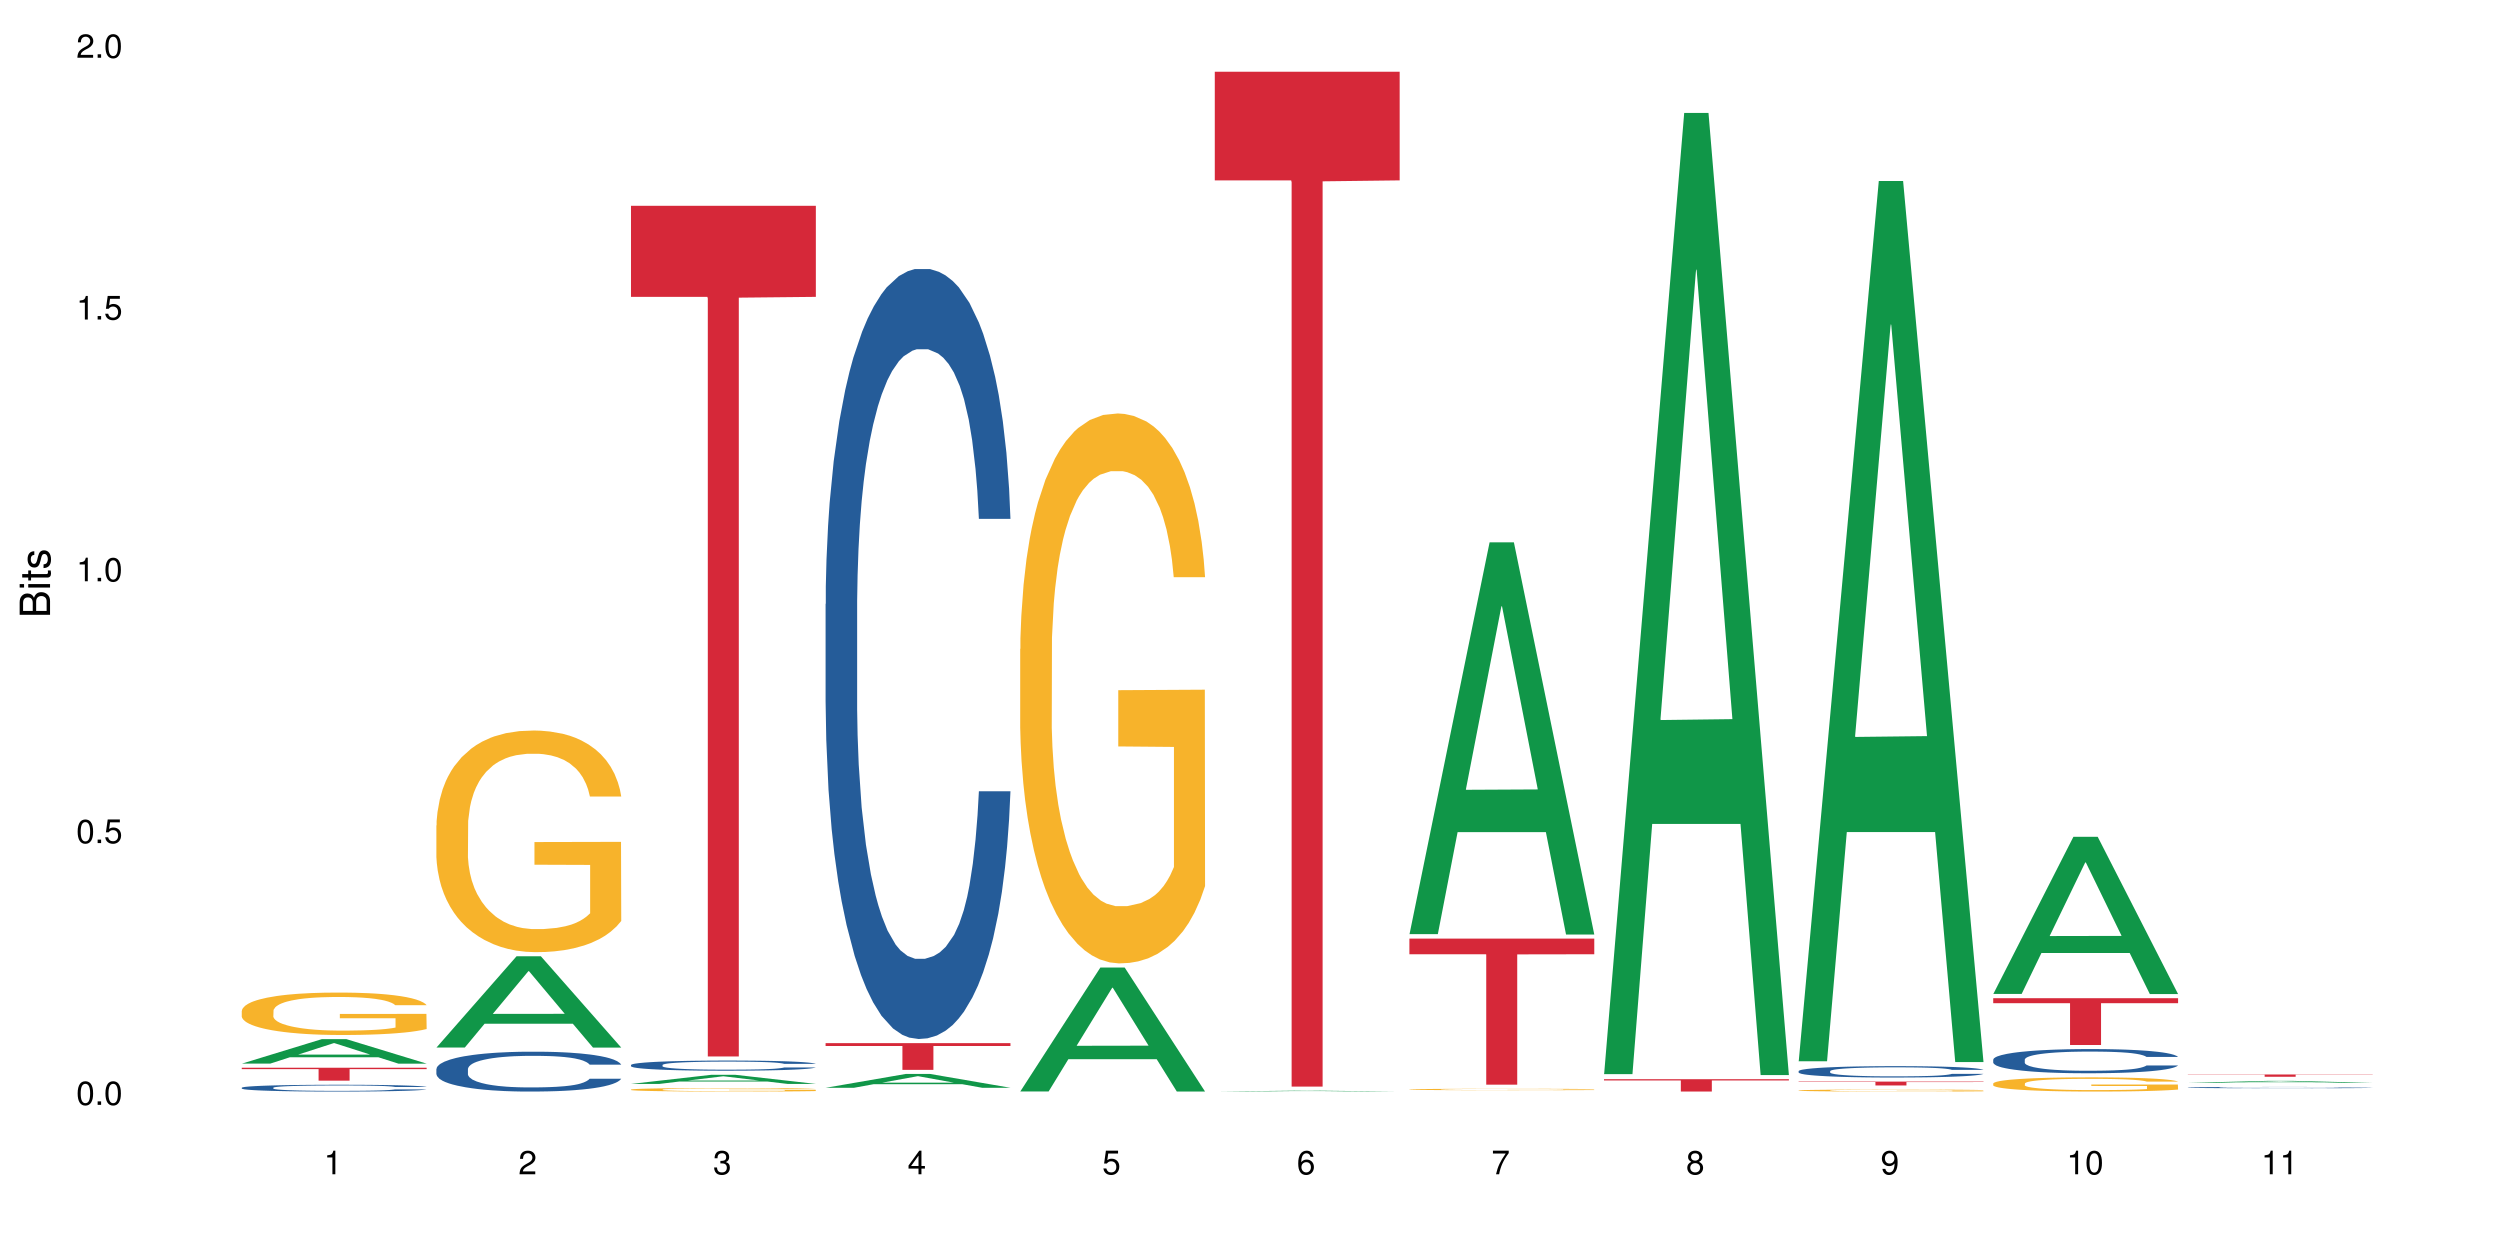 <?xml version="1.0" encoding="UTF-8"?>
<svg xmlns="http://www.w3.org/2000/svg" xmlns:xlink="http://www.w3.org/1999/xlink" width="720pt" height="360pt" viewBox="0 0 720 360" version="1.1">
<defs>
<g>
<symbol overflow="visible" id="glyph0-0">
<path style="stroke:none;" d=""/>
</symbol>
<symbol overflow="visible" id="glyph0-1">
<path style="stroke:none;" d="M 2.641 -6.797 C 2 -6.797 1.422 -6.531 1.078 -6.047 C 0.641 -5.453 0.406 -4.547 0.406 -3.297 C 0.406 -1 1.188 0.219 2.641 0.219 C 4.078 0.219 4.859 -1 4.859 -3.234 C 4.859 -4.562 4.656 -5.438 4.203 -6.047 C 3.844 -6.531 3.281 -6.797 2.641 -6.797 Z M 2.641 -6.047 C 3.547 -6.047 4 -5.125 4 -3.312 C 4 -1.375 3.562 -0.484 2.625 -0.484 C 1.734 -0.484 1.281 -1.422 1.281 -3.281 C 1.281 -5.141 1.734 -6.047 2.641 -6.047 Z M 2.641 -6.047 "/>
</symbol>
<symbol overflow="visible" id="glyph0-2">
<path style="stroke:none;" d="M 1.828 -1 L 0.828 -1 L 0.828 0 L 1.828 0 Z M 1.828 -1 "/>
</symbol>
<symbol overflow="visible" id="glyph0-3">
<path style="stroke:none;" d="M 4.562 -6.797 L 1.062 -6.797 L 0.547 -3.094 L 1.328 -3.094 C 1.719 -3.562 2.047 -3.734 2.578 -3.734 C 3.484 -3.734 4.062 -3.109 4.062 -2.094 C 4.062 -1.125 3.484 -0.531 2.578 -0.531 C 1.828 -0.531 1.375 -0.906 1.188 -1.672 L 0.328 -1.672 C 0.453 -1.109 0.547 -0.844 0.75 -0.594 C 1.125 -0.078 1.828 0.219 2.594 0.219 C 3.969 0.219 4.922 -0.781 4.922 -2.219 C 4.922 -3.562 4.031 -4.484 2.719 -4.484 C 2.25 -4.484 1.859 -4.359 1.469 -4.062 L 1.734 -5.969 L 4.562 -5.969 Z M 4.562 -6.797 "/>
</symbol>
<symbol overflow="visible" id="glyph0-4">
<path style="stroke:none;" d="M 2.484 -4.844 L 2.484 0 L 3.328 0 L 3.328 -6.797 L 2.766 -6.797 C 2.469 -5.75 2.281 -5.609 0.984 -5.453 L 0.984 -4.844 Z M 2.484 -4.844 "/>
</symbol>
<symbol overflow="visible" id="glyph0-5">
<path style="stroke:none;" d="M 4.859 -0.828 L 1.281 -0.828 C 1.359 -1.391 1.672 -1.75 2.5 -2.234 L 3.469 -2.75 C 4.406 -3.266 4.906 -3.969 4.906 -4.812 C 4.906 -5.375 4.672 -5.906 4.266 -6.266 C 3.859 -6.625 3.375 -6.797 2.719 -6.797 C 1.859 -6.797 1.219 -6.5 0.844 -5.922 C 0.609 -5.562 0.5 -5.125 0.484 -4.438 L 1.328 -4.438 C 1.359 -4.906 1.406 -5.188 1.531 -5.406 C 1.75 -5.812 2.188 -6.062 2.703 -6.062 C 3.469 -6.062 4.031 -5.516 4.031 -4.781 C 4.031 -4.25 3.719 -3.797 3.125 -3.438 L 2.234 -2.938 C 0.812 -2.141 0.406 -1.5 0.328 0 L 4.859 0 Z M 4.859 -0.828 "/>
</symbol>
<symbol overflow="visible" id="glyph0-6">
<path style="stroke:none;" d="M 2.125 -3.125 L 2.578 -3.125 C 3.516 -3.125 3.984 -2.703 3.984 -1.891 C 3.984 -1.031 3.469 -0.531 2.578 -0.531 C 1.656 -0.531 1.203 -0.984 1.156 -1.969 L 0.312 -1.969 C 0.344 -1.422 0.438 -1.078 0.609 -0.766 C 0.953 -0.109 1.625 0.219 2.547 0.219 C 3.953 0.219 4.859 -0.609 4.859 -1.906 C 4.859 -2.766 4.516 -3.25 3.703 -3.516 C 4.344 -3.766 4.656 -4.25 4.656 -4.938 C 4.656 -6.109 3.875 -6.797 2.578 -6.797 C 1.203 -6.797 0.484 -6.047 0.453 -4.609 L 1.297 -4.609 C 1.312 -5.016 1.344 -5.25 1.453 -5.453 C 1.641 -5.828 2.062 -6.062 2.594 -6.062 C 3.344 -6.062 3.797 -5.625 3.797 -4.906 C 3.797 -4.422 3.609 -4.141 3.25 -3.984 C 3.016 -3.891 2.719 -3.844 2.125 -3.844 Z M 2.125 -3.125 "/>
</symbol>
<symbol overflow="visible" id="glyph0-7">
<path style="stroke:none;" d="M 3.141 -1.625 L 3.141 0 L 3.984 0 L 3.984 -1.625 L 4.984 -1.625 L 4.984 -2.391 L 3.984 -2.391 L 3.984 -6.797 L 3.359 -6.797 L 0.266 -2.516 L 0.266 -1.625 Z M 3.141 -2.391 L 1 -2.391 L 3.141 -5.359 Z M 3.141 -2.391 "/>
</symbol>
<symbol overflow="visible" id="glyph0-8">
<path style="stroke:none;" d="M 4.781 -5.031 C 4.609 -6.141 3.891 -6.797 2.844 -6.797 C 2.094 -6.797 1.422 -6.438 1.031 -5.828 C 0.609 -5.172 0.406 -4.344 0.406 -3.094 C 0.406 -1.953 0.578 -1.234 0.984 -0.625 C 1.359 -0.078 1.953 0.219 2.703 0.219 C 3.984 0.219 4.922 -0.734 4.922 -2.078 C 4.922 -3.344 4.062 -4.234 2.844 -4.234 C 2.172 -4.234 1.641 -3.969 1.281 -3.469 C 1.281 -5.125 1.828 -6.047 2.797 -6.047 C 3.391 -6.047 3.797 -5.672 3.938 -5.031 Z M 2.734 -3.484 C 3.547 -3.484 4.062 -2.922 4.062 -2 C 4.062 -1.156 3.484 -0.531 2.703 -0.531 C 1.922 -0.531 1.328 -1.188 1.328 -2.047 C 1.328 -2.891 1.906 -3.484 2.734 -3.484 Z M 2.734 -3.484 "/>
</symbol>
<symbol overflow="visible" id="glyph0-9">
<path style="stroke:none;" d="M 4.984 -6.797 L 0.438 -6.797 L 0.438 -5.969 L 4.109 -5.969 C 2.5 -3.656 1.828 -2.234 1.328 0 L 2.219 0 C 2.594 -2.172 3.453 -4.047 4.984 -6.094 Z M 4.984 -6.797 "/>
</symbol>
<symbol overflow="visible" id="glyph0-10">
<path style="stroke:none;" d="M 3.75 -3.578 C 4.453 -4 4.688 -4.344 4.688 -4.984 C 4.688 -6.047 3.844 -6.797 2.641 -6.797 C 1.438 -6.797 0.594 -6.047 0.594 -4.984 C 0.594 -4.359 0.828 -4.016 1.516 -3.578 C 0.734 -3.203 0.359 -2.641 0.359 -1.891 C 0.359 -0.641 1.297 0.219 2.641 0.219 C 3.984 0.219 4.922 -0.641 4.922 -1.875 C 4.922 -2.641 4.531 -3.203 3.75 -3.578 Z M 2.641 -6.047 C 3.359 -6.047 3.812 -5.625 3.812 -4.969 C 3.812 -4.344 3.344 -3.922 2.641 -3.922 C 1.922 -3.922 1.453 -4.344 1.453 -4.984 C 1.453 -5.625 1.922 -6.047 2.641 -6.047 Z M 2.641 -3.203 C 3.484 -3.203 4.062 -2.672 4.062 -1.875 C 4.062 -1.062 3.484 -0.531 2.625 -0.531 C 1.797 -0.531 1.219 -1.078 1.219 -1.875 C 1.219 -2.672 1.797 -3.203 2.641 -3.203 Z M 2.641 -3.203 "/>
</symbol>
<symbol overflow="visible" id="glyph0-11">
<path style="stroke:none;" d="M 0.516 -1.547 C 0.672 -0.438 1.406 0.219 2.438 0.219 C 3.188 0.219 3.859 -0.141 4.266 -0.75 C 4.688 -1.406 4.891 -2.25 4.891 -3.484 C 4.891 -4.625 4.703 -5.359 4.312 -5.953 C 3.938 -6.5 3.344 -6.797 2.594 -6.797 C 1.297 -6.797 0.359 -5.844 0.359 -4.516 C 0.359 -3.25 1.234 -2.344 2.453 -2.344 C 3.094 -2.344 3.562 -2.578 4.016 -3.109 C 4 -1.453 3.469 -0.531 2.5 -0.531 C 1.906 -0.531 1.484 -0.906 1.359 -1.547 Z M 2.578 -6.062 C 3.375 -6.062 3.969 -5.406 3.969 -4.531 C 3.969 -3.688 3.375 -3.094 2.547 -3.094 C 1.734 -3.094 1.234 -3.672 1.234 -4.578 C 1.234 -5.438 1.797 -6.062 2.578 -6.062 Z M 2.578 -6.062 "/>
</symbol>
<symbol overflow="visible" id="glyph1-0">
<path style="stroke:none;" d=""/>
</symbol>
<symbol overflow="visible" id="glyph1-1">
<path style="stroke:none;" d="M 0 -0.953 L 0 -4.891 C 0 -5.719 -0.234 -6.344 -0.734 -6.797 C -1.188 -7.234 -1.812 -7.469 -2.5 -7.469 C -3.547 -7.469 -4.188 -7 -4.625 -5.875 C -4.984 -6.672 -5.641 -7.094 -6.531 -7.094 C -7.156 -7.094 -7.734 -6.859 -8.141 -6.391 C -8.562 -5.938 -8.75 -5.344 -8.75 -4.5 L -8.75 -0.953 Z M -4.984 -2.062 L -7.766 -2.062 L -7.766 -4.219 C -7.766 -4.844 -7.688 -5.203 -7.453 -5.5 C -7.219 -5.812 -6.859 -5.969 -6.375 -5.969 C -5.906 -5.969 -5.531 -5.812 -5.297 -5.5 C -5.062 -5.203 -4.984 -4.844 -4.984 -4.219 Z M -0.984 -2.062 L -4 -2.062 L -4 -4.781 C -4 -5.328 -3.859 -5.688 -3.578 -5.953 C -3.297 -6.219 -2.922 -6.359 -2.484 -6.359 C -2.062 -6.359 -1.688 -6.219 -1.406 -5.953 C -1.109 -5.688 -0.984 -5.328 -0.984 -4.781 Z M -0.984 -2.062 "/>
</symbol>
<symbol overflow="visible" id="glyph1-2">
<path style="stroke:none;" d="M -6.281 -1.797 L -6.281 -0.797 L 0 -0.797 L 0 -1.797 Z M -8.75 -1.797 L -8.75 -0.797 L -7.484 -0.797 L -7.484 -1.797 Z M -8.75 -1.797 "/>
</symbol>
<symbol overflow="visible" id="glyph1-3">
<path style="stroke:none;" d="M -6.281 -3.047 L -6.281 -2.016 L -8.016 -2.016 L -8.016 -1.016 L -6.281 -1.016 L -6.281 -0.172 L -5.469 -0.172 L -5.469 -1.016 L -0.719 -1.016 C -0.078 -1.016 0.281 -1.453 0.281 -2.234 C 0.281 -2.469 0.25 -2.719 0.188 -3.047 L -0.641 -3.047 C -0.609 -2.922 -0.594 -2.766 -0.594 -2.562 C -0.594 -2.141 -0.719 -2.016 -1.156 -2.016 L -5.469 -2.016 L -5.469 -3.047 Z M -6.281 -3.047 "/>
</symbol>
<symbol overflow="visible" id="glyph1-4">
<path style="stroke:none;" d="M -4.531 -5.25 C -5.766 -5.25 -6.469 -4.422 -6.469 -2.969 C -6.469 -1.516 -5.719 -0.562 -4.547 -0.562 C -3.562 -0.562 -3.094 -1.062 -2.734 -2.562 L -2.516 -3.484 C -2.344 -4.188 -2.094 -4.469 -1.625 -4.469 C -1.047 -4.469 -0.641 -3.875 -0.641 -3 C -0.641 -2.453 -0.797 -2 -1.062 -1.75 C -1.25 -1.594 -1.422 -1.531 -1.875 -1.469 L -1.875 -0.406 C -0.422 -0.453 0.281 -1.266 0.281 -2.922 C 0.281 -4.5 -0.5 -5.516 -1.719 -5.516 C -2.656 -5.516 -3.172 -4.984 -3.469 -3.734 L -3.703 -2.766 C -3.891 -1.953 -4.156 -1.609 -4.594 -1.609 C -5.172 -1.609 -5.547 -2.125 -5.547 -2.938 C -5.547 -3.75 -5.203 -4.172 -4.531 -4.203 Z M -4.531 -5.25 "/>
</symbol>
</g>
</defs>
<g id="surface85130">
<rect x="0" y="0" width="720" height="360" style="fill:rgb(100%,100%,100%);fill-opacity:1;stroke:none;"/>
<path style=" stroke:none;fill-rule:nonzero;fill:rgb(6.275%,58.824%,28.235%);fill-opacity:1;" d="M 69.629 306.324 L 69.688 306.316 L 92.723 299.262 L 99.723 299.262 L 122.875 306.328 L 114.738 306.328 L 108.938 304.484 L 83.508 304.484 L 77.82 306.324 L 69.629 306.324 L 85.957 303.723 L 106.605 303.715 L 96.309 300.418 L 96.195 300.41 L 96.082 300.43 L 85.898 303.715 L 85.957 303.723 Z M 69.629 306.324 "/>
<path style=" stroke:none;fill-rule:nonzero;fill:rgb(14.51%,36.078%,60%);fill-opacity:1;" d="M 69.629 313.262 L 69.695 313.262 L 69.695 313.219 L 69.891 313.152 L 70.344 313.066 L 70.797 313.004 L 71.969 312.898 L 73.59 312.797 L 75.277 312.719 L 76.512 312.672 L 77.617 312.637 L 80.148 312.57 L 81.773 312.535 L 83.523 312.504 L 85.668 312.477 L 87.227 312.457 L 90.73 312.43 L 93.328 312.418 L 95.344 312.41 L 99.691 312.41 L 102.289 312.418 L 104.172 312.426 L 106.25 312.441 L 108.004 312.457 L 111.055 312.496 L 113.781 312.547 L 115.016 312.574 L 116.965 312.633 L 118.457 312.684 L 119.496 312.73 L 120.664 312.797 L 121.703 312.879 L 122.484 312.969 L 122.875 313.047 L 113.781 313.047 L 113.328 312.977 L 112.809 312.918 L 111.836 312.848 L 110.859 312.793 L 109.496 312.742 L 108.266 312.707 L 106.574 312.676 L 105.082 312.652 L 103.523 312.637 L 102.031 312.625 L 99.172 312.613 L 95.863 312.613 L 94.629 312.617 L 92.098 312.633 L 90.73 312.645 L 88.785 312.672 L 87.422 312.695 L 85.797 312.73 L 84.695 312.762 L 83.328 312.809 L 82.355 312.848 L 81.254 312.906 L 80.602 312.953 L 80.02 313.004 L 79.5 313.062 L 79.109 313.125 L 78.852 313.191 L 78.719 313.254 L 78.719 313.531 L 78.852 313.598 L 79.176 313.672 L 80.02 313.781 L 81.254 313.875 L 82.68 313.953 L 84.043 314.004 L 84.824 314.031 L 85.863 314.059 L 87.484 314.094 L 89.824 314.129 L 91.188 314.145 L 93.266 314.16 L 95.406 314.168 L 98.266 314.168 L 100.797 314.16 L 102.484 314.148 L 104.238 314.137 L 106.641 314.105 L 108.133 314.078 L 109.434 314.043 L 110.406 314.008 L 111.055 313.98 L 112.031 313.926 L 112.809 313.863 L 113.395 313.801 L 113.781 313.738 L 122.875 313.738 L 122.484 313.812 L 121.898 313.883 L 121.316 313.934 L 120.406 313.996 L 119.367 314.051 L 117.875 314.113 L 116.641 314.156 L 115.016 314.199 L 113.523 314.234 L 111.898 314.266 L 109.496 314.301 L 107.938 314.32 L 106.25 314.336 L 104.238 314.348 L 101.707 314.363 L 98.977 314.367 L 96.445 314.371 L 93.719 314.367 L 91.707 314.359 L 89.043 314.344 L 85.73 314.312 L 83.328 314.277 L 81.445 314.242 L 79.824 314.207 L 78.004 314.16 L 75.668 314.082 L 74.238 314.02 L 73.266 313.969 L 72.16 313.898 L 71.383 313.836 L 70.473 313.738 L 69.824 313.609 L 69.629 313.512 Z M 69.629 313.262 "/>
<path style=" stroke:none;fill-rule:nonzero;fill:rgb(96.863%,70.196%,16.863%);fill-opacity:1;" d="M 69.629 291.094 L 69.695 291.082 L 69.695 290.859 L 69.953 290.355 L 70.602 289.664 L 71.449 289.098 L 72.355 288.648 L 72.941 288.414 L 73.914 288.082 L 74.758 287.836 L 76.902 287.332 L 79.629 286.863 L 81.121 286.664 L 82.809 286.473 L 85.215 286.262 L 86.316 286.184 L 89.691 286.004 L 93.523 285.891 L 97.746 285.859 L 99.691 285.871 L 102.355 285.914 L 105.992 286.039 L 108.07 286.148 L 109.691 286.262 L 111.379 286.406 L 113.457 286.629 L 115.406 286.898 L 116.965 287.164 L 118.523 287.5 L 119.82 287.855 L 120.926 288.246 L 121.898 288.715 L 122.484 289.105 L 122.875 289.496 L 113.848 289.496 L 113.328 289.105 L 112.742 288.805 L 111.77 288.438 L 110.797 288.168 L 109.82 287.957 L 108.004 287.668 L 106.445 287.488 L 104.496 287.332 L 102.613 287.23 L 100.473 287.164 L 99.172 287.141 L 95.73 287.141 L 92.613 287.219 L 90.797 287.309 L 89.5 287.398 L 87.68 287.566 L 86.578 287.699 L 85.926 287.789 L 83.98 288.137 L 82.68 288.449 L 81.965 288.66 L 81.059 288.996 L 80.406 289.297 L 79.695 289.742 L 79.305 290.078 L 78.785 290.836 L 78.719 292.848 L 78.914 293.27 L 79.305 293.727 L 79.824 294.129 L 80.602 294.555 L 81.383 294.879 L 82.746 295.312 L 83.914 295.605 L 84.824 295.793 L 86.578 296.094 L 87.289 296.195 L 88.98 296.395 L 90.73 296.551 L 92.875 296.688 L 94.5 296.754 L 97.094 296.809 L 100.406 296.809 L 104.305 296.742 L 106.77 296.652 L 108.457 296.562 L 109.562 296.484 L 110.926 296.363 L 111.898 296.25 L 112.809 296.129 L 113.914 295.938 L 113.914 293.27 L 97.875 293.258 L 97.875 292.008 L 122.809 292 L 122.875 296.363 L 121.512 296.664 L 119.82 296.953 L 118.199 297.18 L 116.512 297.367 L 114.109 297.578 L 112.16 297.715 L 109.172 297.871 L 106.445 297.969 L 103.59 298.039 L 101.055 298.07 L 98.07 298.082 L 95.406 298.059 L 92.551 297.992 L 90.277 297.902 L 88.199 297.793 L 86.121 297.648 L 83.523 297.414 L 81.836 297.223 L 80.082 296.988 L 78.332 296.707 L 76.773 296.406 L 75.734 296.172 L 74.695 295.906 L 73.59 295.57 L 72.551 295.191 L 71.773 294.844 L 71.059 294.453 L 70.539 294.086 L 70.02 293.582 L 69.758 293.18 L 69.629 292.836 Z M 69.629 291.094 "/>
<path style=" stroke:none;fill-rule:nonzero;fill:rgb(83.922%,15.686%,22.353%);fill-opacity:1;" d="M 69.629 307.508 L 122.875 307.508 L 122.875 307.906 L 100.684 307.91 L 100.684 311.23 L 91.754 311.23 L 91.754 307.914 L 91.625 307.906 L 69.629 307.906 Z M 69.629 307.508 "/>
<path style=" stroke:none;fill-rule:nonzero;fill:rgb(6.275%,58.824%,28.235%);fill-opacity:1;" d="M 125.676 301.688 L 125.734 301.66 L 148.77 275.402 L 155.77 275.402 L 178.918 301.711 L 170.785 301.711 L 164.984 294.844 L 139.555 294.844 L 133.867 301.688 L 125.676 301.688 L 142 292.004 L 162.652 291.98 L 152.355 279.703 L 152.242 279.676 L 152.129 279.75 L 141.945 291.98 L 142 292.004 Z M 125.676 301.688 "/>
<path style=" stroke:none;fill-rule:nonzero;fill:rgb(14.51%,36.078%,60%);fill-opacity:1;" d="M 125.676 307.887 L 125.742 307.875 L 125.742 307.625 L 125.934 307.223 L 126.391 306.723 L 126.844 306.375 L 128.012 305.754 L 129.637 305.156 L 131.324 304.695 L 132.559 304.422 L 133.664 304.211 L 136.195 303.824 L 137.816 303.625 L 139.57 303.445 L 141.715 303.27 L 143.273 303.164 L 146.777 302.996 L 149.375 302.922 L 151.391 302.891 L 155.738 302.891 L 158.336 302.934 L 160.219 302.984 L 162.297 303.07 L 164.051 303.164 L 167.102 303.395 L 169.828 303.688 L 171.062 303.855 L 173.012 304.18 L 174.504 304.496 L 175.543 304.77 L 176.711 305.156 L 177.75 305.629 L 178.531 306.164 L 178.918 306.617 L 169.828 306.617 L 169.375 306.195 L 168.855 305.871 L 167.883 305.441 L 166.906 305.137 L 165.543 304.832 L 164.309 304.633 L 162.621 304.434 L 161.129 304.309 L 159.57 304.211 L 158.078 304.148 L 155.219 304.086 L 151.906 304.086 L 150.676 304.109 L 148.141 304.191 L 146.777 304.266 L 144.832 304.414 L 143.469 304.547 L 141.844 304.758 L 140.738 304.938 L 139.375 305.211 L 138.402 305.449 L 137.297 305.797 L 136.648 306.059 L 136.066 306.352 L 135.547 306.699 L 135.156 307.066 L 134.895 307.457 L 134.766 307.832 L 134.766 309.461 L 134.895 309.836 L 135.219 310.277 L 136.066 310.918 L 137.297 311.473 L 138.727 311.914 L 140.09 312.23 L 140.871 312.375 L 141.91 312.543 L 143.531 312.754 L 145.871 312.965 L 147.234 313.047 L 149.312 313.133 L 151.453 313.176 L 154.312 313.176 L 156.844 313.133 L 158.531 313.078 L 160.285 312.996 L 162.688 312.816 L 164.18 312.648 L 165.48 312.449 L 166.453 312.25 L 167.102 312.082 L 168.074 311.758 L 168.855 311.402 L 169.441 311.035 L 169.828 310.676 L 178.918 310.676 L 178.531 311.098 L 177.945 311.508 L 177.363 311.809 L 176.453 312.176 L 175.414 312.504 L 173.922 312.871 L 172.688 313.113 L 171.062 313.375 L 169.57 313.574 L 167.945 313.75 L 165.543 313.961 L 163.984 314.066 L 162.297 314.16 L 160.285 314.246 L 157.754 314.316 L 155.023 314.359 L 152.492 314.371 L 149.766 314.352 L 147.754 314.309 L 145.09 314.215 L 141.777 314.023 L 139.375 313.824 L 137.492 313.625 L 135.871 313.414 L 134.051 313.133 L 131.715 312.672 L 130.285 312.312 L 129.312 312.02 L 128.207 311.609 L 127.43 311.242 L 126.52 310.656 L 125.871 309.91 L 125.676 309.332 Z M 125.676 307.887 "/>
<path style=" stroke:none;fill-rule:nonzero;fill:rgb(96.863%,70.196%,16.863%);fill-opacity:1;" d="M 125.676 237.73 L 125.742 237.672 L 125.742 236.504 L 126 233.883 L 126.648 230.27 L 127.492 227.293 L 128.402 224.961 L 128.988 223.738 L 129.961 221.988 L 130.805 220.707 L 132.949 218.082 L 135.676 215.633 L 137.168 214.586 L 138.855 213.594 L 141.258 212.488 L 142.363 212.078 L 145.738 211.145 L 149.57 210.562 L 153.793 210.387 L 155.738 210.445 L 158.402 210.68 L 162.039 211.32 L 164.117 211.902 L 165.738 212.488 L 167.426 213.246 L 169.504 214.41 L 171.453 215.809 L 173.012 217.207 L 174.57 218.957 L 175.867 220.824 L 176.973 222.863 L 177.945 225.312 L 178.531 227.352 L 178.918 229.395 L 169.895 229.395 L 169.375 227.352 L 168.789 225.777 L 167.816 223.855 L 166.844 222.457 L 165.867 221.348 L 164.051 219.832 L 162.492 218.898 L 160.543 218.082 L 158.66 217.559 L 156.52 217.207 L 155.219 217.094 L 151.777 217.094 L 148.66 217.5 L 146.844 217.965 L 145.543 218.434 L 143.727 219.309 L 142.621 220.008 L 141.973 220.473 L 140.027 222.281 L 138.727 223.914 L 138.012 225.02 L 137.105 226.77 L 136.453 228.344 L 135.738 230.676 L 135.352 232.426 L 134.832 236.391 L 134.766 246.883 L 134.961 249.098 L 135.352 251.488 L 135.871 253.586 L 136.648 255.801 L 137.43 257.492 L 138.793 259.766 L 139.961 261.281 L 140.871 262.273 L 142.621 263.848 L 143.336 264.371 L 145.023 265.422 L 146.777 266.238 L 148.922 266.938 L 150.543 267.285 L 153.141 267.578 L 156.453 267.578 L 160.348 267.23 L 162.816 266.762 L 164.504 266.297 L 165.609 265.887 L 166.973 265.246 L 167.945 264.664 L 168.855 264.023 L 169.961 263.031 L 169.961 249.098 L 153.922 249.039 L 153.922 242.512 L 178.855 242.453 L 178.918 265.246 L 177.555 266.82 L 175.867 268.336 L 174.246 269.504 L 172.555 270.492 L 170.152 271.602 L 168.207 272.301 L 165.219 273.117 L 162.492 273.641 L 159.637 273.992 L 157.102 274.168 L 154.117 274.223 L 151.453 274.109 L 148.598 273.758 L 146.324 273.293 L 144.246 272.707 L 142.168 271.949 L 139.57 270.727 L 137.883 269.734 L 136.129 268.512 L 134.375 267.055 L 132.816 265.48 L 131.777 264.254 L 130.742 262.855 L 129.637 261.105 L 128.598 259.125 L 127.82 257.316 L 127.105 255.277 L 126.586 253.355 L 126.066 250.73 L 125.805 248.633 L 125.676 246.824 Z M 125.676 237.73 "/>
<path style=" stroke:none;fill-rule:nonzero;fill:rgb(6.275%,58.824%,28.235%);fill-opacity:1;" d="M 181.723 312.168 L 181.777 312.164 L 204.816 309.547 L 211.812 309.547 L 234.965 312.168 L 226.832 312.168 L 221.031 311.484 L 195.602 311.484 L 189.914 312.168 L 181.723 312.168 L 198.047 311.199 L 218.695 311.199 L 208.402 309.973 L 208.289 309.973 L 208.172 309.98 L 197.992 311.199 L 198.047 311.199 Z M 181.723 312.168 "/>
<path style=" stroke:none;fill-rule:nonzero;fill:rgb(14.51%,36.078%,60%);fill-opacity:1;" d="M 181.723 306.715 L 181.785 306.711 L 181.785 306.648 L 181.98 306.547 L 182.438 306.418 L 182.891 306.332 L 184.059 306.172 L 185.684 306.02 L 187.371 305.902 L 188.605 305.832 L 189.707 305.781 L 192.242 305.68 L 193.863 305.629 L 195.617 305.586 L 197.762 305.539 L 199.32 305.512 L 202.824 305.469 L 205.422 305.449 L 207.434 305.441 L 211.785 305.441 L 214.383 305.453 L 216.266 305.469 L 218.344 305.488 L 220.098 305.512 L 223.148 305.57 L 225.875 305.645 L 227.109 305.688 L 229.059 305.773 L 230.551 305.852 L 231.59 305.922 L 232.758 306.02 L 233.797 306.141 L 234.578 306.277 L 234.965 306.391 L 225.875 306.391 L 225.422 306.285 L 224.902 306.203 L 223.926 306.094 L 222.953 306.016 L 221.59 305.938 L 220.355 305.887 L 218.668 305.836 L 217.176 305.805 L 215.617 305.781 L 214.121 305.766 L 211.266 305.746 L 207.953 305.746 L 206.723 305.754 L 204.188 305.773 L 202.824 305.793 L 200.875 305.832 L 199.512 305.867 L 197.891 305.918 L 196.785 305.965 L 195.422 306.035 L 194.449 306.094 L 193.344 306.184 L 192.695 306.25 L 192.109 306.324 L 191.59 306.414 L 191.203 306.508 L 190.941 306.605 L 190.812 306.703 L 190.812 307.117 L 190.941 307.211 L 191.266 307.324 L 192.109 307.488 L 193.344 307.629 L 194.773 307.742 L 196.137 307.82 L 196.918 307.859 L 197.953 307.902 L 199.578 307.953 L 201.914 308.008 L 203.281 308.031 L 205.355 308.051 L 207.5 308.062 L 210.355 308.062 L 212.891 308.051 L 214.578 308.039 L 216.332 308.016 L 218.734 307.973 L 220.227 307.93 L 221.523 307.879 L 222.5 307.828 L 223.148 307.785 L 224.121 307.699 L 224.902 307.609 L 225.484 307.516 L 225.875 307.426 L 234.965 307.426 L 234.578 307.531 L 233.992 307.637 L 233.406 307.715 L 232.5 307.809 L 231.461 307.891 L 229.965 307.984 L 228.734 308.047 L 227.109 308.113 L 225.617 308.164 L 223.992 308.207 L 221.59 308.262 L 220.031 308.289 L 218.344 308.312 L 216.332 308.336 L 213.797 308.352 L 211.07 308.363 L 208.539 308.367 L 205.812 308.359 L 203.801 308.352 L 201.137 308.328 L 197.824 308.277 L 195.422 308.227 L 193.539 308.176 L 191.918 308.125 L 190.098 308.051 L 187.762 307.934 L 186.332 307.844 L 185.359 307.77 L 184.254 307.664 L 183.477 307.57 L 182.566 307.422 L 181.918 307.23 L 181.723 307.082 Z M 181.723 306.715 "/>
<path style=" stroke:none;fill-rule:nonzero;fill:rgb(96.863%,70.196%,16.863%);fill-opacity:1;" d="M 181.723 313.785 L 181.785 313.785 L 181.785 313.766 L 182.047 313.727 L 182.695 313.668 L 183.539 313.621 L 184.449 313.582 L 185.035 313.562 L 186.008 313.535 L 186.852 313.516 L 188.996 313.473 L 191.723 313.434 L 193.215 313.414 L 194.902 313.398 L 197.305 313.383 L 198.41 313.375 L 201.785 313.359 L 205.617 313.352 L 209.836 313.348 L 211.785 313.348 L 214.449 313.352 L 218.082 313.363 L 220.16 313.371 L 221.785 313.383 L 223.473 313.395 L 225.551 313.414 L 227.5 313.434 L 229.059 313.457 L 230.617 313.484 L 231.914 313.516 L 233.02 313.547 L 233.992 313.586 L 234.578 313.621 L 234.965 313.652 L 225.941 313.652 L 225.422 313.621 L 224.836 313.594 L 223.863 313.562 L 222.891 313.543 L 221.914 313.523 L 220.098 313.5 L 218.539 313.484 L 216.59 313.473 L 214.707 313.465 L 212.566 313.457 L 207.824 313.457 L 204.707 313.461 L 202.891 313.469 L 201.59 313.477 L 199.773 313.492 L 198.668 313.504 L 198.02 313.512 L 196.07 313.539 L 194.773 313.566 L 194.059 313.582 L 193.148 313.609 L 192.5 313.637 L 191.785 313.672 L 191.398 313.703 L 190.879 313.766 L 190.812 313.934 L 191.008 313.969 L 191.398 314.008 L 191.918 314.039 L 192.695 314.074 L 193.477 314.102 L 194.84 314.141 L 196.008 314.164 L 196.918 314.18 L 198.668 314.203 L 199.383 314.215 L 201.07 314.23 L 202.824 314.242 L 204.969 314.254 L 206.59 314.258 L 209.188 314.266 L 212.5 314.266 L 216.395 314.258 L 218.863 314.25 L 220.551 314.242 L 221.656 314.238 L 223.02 314.227 L 223.992 314.219 L 224.902 314.207 L 226.004 314.191 L 226.004 313.969 L 209.969 313.969 L 209.969 313.863 L 234.902 313.863 L 234.965 314.227 L 233.602 314.254 L 231.914 314.277 L 230.293 314.297 L 228.602 314.312 L 226.199 314.328 L 224.254 314.34 L 221.266 314.352 L 218.539 314.359 L 215.68 314.367 L 213.148 314.371 L 210.164 314.371 L 207.5 314.367 L 204.645 314.363 L 202.371 314.355 L 200.293 314.348 L 198.215 314.336 L 195.617 314.316 L 193.93 314.297 L 192.176 314.277 L 190.422 314.254 L 188.863 314.23 L 187.824 314.211 L 186.785 314.188 L 185.684 314.16 L 184.645 314.129 L 183.863 314.102 L 183.152 314.066 L 182.633 314.035 L 182.113 313.996 L 181.852 313.961 L 181.723 313.934 Z M 181.723 313.785 "/>
<path style=" stroke:none;fill-rule:nonzero;fill:rgb(83.922%,15.686%,22.353%);fill-opacity:1;" d="M 181.723 59.27 L 234.965 59.27 L 234.965 85.496 L 212.777 85.727 L 212.777 304.262 L 203.848 304.262 L 203.848 85.957 L 203.719 85.496 L 181.723 85.496 Z M 181.723 59.27 "/>
<path style=" stroke:none;fill-rule:nonzero;fill:rgb(6.275%,58.824%,28.235%);fill-opacity:1;" d="M 237.77 313.281 L 237.824 313.277 L 260.863 309.297 L 267.859 309.297 L 291.012 313.281 L 282.879 313.281 L 277.074 312.242 L 251.648 312.242 L 245.961 313.281 L 237.77 313.281 L 254.094 311.812 L 274.742 311.809 L 264.449 309.949 L 264.332 309.945 L 264.219 309.957 L 254.039 311.809 L 254.094 311.812 Z M 237.77 313.281 "/>
<path style=" stroke:none;fill-rule:nonzero;fill:rgb(14.51%,36.078%,60%);fill-opacity:1;" d="M 237.77 173.969 L 237.832 173.766 L 237.832 168.902 L 238.027 161.199 L 238.484 151.469 L 238.938 144.781 L 240.105 132.82 L 241.73 121.27 L 243.418 112.348 L 244.652 107.078 L 245.754 103.023 L 248.289 95.527 L 249.91 91.676 L 251.664 88.227 L 253.805 84.781 L 255.363 82.754 L 258.871 79.512 L 261.469 78.094 L 263.48 77.484 L 267.832 77.484 L 270.43 78.297 L 272.312 79.309 L 274.391 80.93 L 276.145 82.754 L 279.195 87.215 L 281.922 92.891 L 283.156 96.133 L 285.105 102.418 L 286.598 108.5 L 287.637 113.77 L 288.805 121.27 L 289.844 130.391 L 290.621 140.727 L 291.012 149.441 L 281.922 149.441 L 281.469 141.336 L 280.949 135.051 L 279.973 126.742 L 279 120.863 L 277.637 114.984 L 276.402 111.133 L 274.715 107.281 L 273.223 104.852 L 271.664 103.023 L 270.168 101.809 L 267.312 100.594 L 264 100.594 L 262.766 101 L 260.234 102.621 L 258.871 104.039 L 256.922 106.875 L 255.559 109.512 L 253.938 113.566 L 252.832 117.012 L 251.469 122.281 L 250.496 126.945 L 249.391 133.633 L 248.742 138.699 L 248.156 144.375 L 247.637 151.066 L 247.25 158.16 L 246.988 165.66 L 246.859 172.957 L 246.859 204.375 L 246.988 211.672 L 247.312 220.184 L 248.156 232.551 L 249.391 243.293 L 250.82 251.805 L 252.184 257.887 L 252.961 260.723 L 254 263.969 L 255.625 268.02 L 257.961 272.074 L 259.324 273.695 L 261.402 275.32 L 263.547 276.129 L 266.402 276.129 L 268.938 275.32 L 270.625 274.305 L 272.379 272.684 L 274.781 269.238 L 276.273 265.996 L 277.57 262.145 L 278.547 258.293 L 279.195 255.047 L 280.168 248.766 L 280.949 241.875 L 281.531 234.777 L 281.922 227.887 L 291.012 227.887 L 290.621 235.996 L 290.039 243.898 L 289.453 249.777 L 288.547 256.871 L 287.508 263.156 L 286.012 270.25 L 284.777 274.914 L 283.156 279.98 L 281.664 283.832 L 280.039 287.277 L 277.637 291.332 L 276.078 293.359 L 274.391 295.184 L 272.379 296.805 L 269.844 298.223 L 267.117 299.035 L 264.586 299.238 L 261.859 298.832 L 259.844 298.02 L 257.184 296.195 L 253.871 292.547 L 251.469 288.695 L 249.586 284.844 L 247.961 280.793 L 246.145 275.32 L 243.809 266.398 L 242.379 259.508 L 241.406 253.832 L 240.301 245.926 L 239.523 238.832 L 238.613 227.48 L 237.965 213.09 L 237.77 201.941 Z M 237.77 173.969 "/>
<path style=" stroke:none;fill-rule:nonzero;fill:rgb(83.922%,15.686%,22.353%);fill-opacity:1;" d="M 237.77 300.418 L 291.012 300.418 L 291.012 301.242 L 268.82 301.246 L 268.82 308.117 L 259.895 308.117 L 259.895 301.254 L 259.766 301.242 L 237.77 301.242 Z M 237.77 300.418 "/>
<path style=" stroke:none;fill-rule:nonzero;fill:rgb(6.275%,58.824%,28.235%);fill-opacity:1;" d="M 293.816 314.336 L 293.871 314.305 L 316.91 278.641 L 323.906 278.641 L 347.059 314.371 L 338.926 314.371 L 333.121 305.043 L 307.695 305.043 L 302.008 314.336 L 293.816 314.336 L 310.141 301.188 L 330.789 301.152 L 320.492 284.48 L 320.379 284.445 L 320.266 284.547 L 310.082 301.152 L 310.141 301.188 Z M 293.816 314.336 "/>
<path style=" stroke:none;fill-rule:nonzero;fill:rgb(96.863%,70.196%,16.863%);fill-opacity:1;" d="M 293.816 186.914 L 293.879 186.77 L 293.879 183.875 L 294.141 177.367 L 294.789 168.398 L 295.633 161.02 L 296.543 155.234 L 297.125 152.195 L 298.102 147.855 L 298.945 144.676 L 301.086 138.164 L 303.812 132.09 L 305.309 129.488 L 306.996 127.027 L 309.398 124.281 L 310.504 123.266 L 313.879 120.953 L 317.711 119.508 L 321.93 119.074 L 323.879 119.219 L 326.539 119.797 L 330.176 121.387 L 332.254 122.832 L 333.879 124.281 L 335.566 126.16 L 337.645 129.055 L 339.59 132.523 L 341.148 135.996 L 342.707 140.336 L 344.008 144.965 L 345.109 150.027 L 346.086 156.102 L 346.668 161.164 L 347.059 166.227 L 338.035 166.227 L 337.516 161.164 L 336.93 157.258 L 335.957 152.484 L 334.98 149.016 L 334.008 146.266 L 332.191 142.504 L 330.633 140.191 L 328.684 138.164 L 326.801 136.863 L 324.656 135.996 L 323.359 135.707 L 319.918 135.707 L 316.801 136.719 L 314.984 137.875 L 313.684 139.035 L 311.867 141.203 L 310.762 142.938 L 310.113 144.098 L 308.164 148.582 L 306.867 152.629 L 306.152 155.379 L 305.242 159.719 L 304.594 163.625 L 303.879 169.41 L 303.488 173.75 L 302.969 183.586 L 302.906 209.621 L 303.102 215.117 L 303.488 221.051 L 304.008 226.258 L 304.789 231.754 L 305.566 235.949 L 306.93 241.59 L 308.102 245.352 L 309.008 247.809 L 310.762 251.715 L 311.477 253.016 L 313.164 255.621 L 314.918 257.645 L 317.059 259.383 L 318.684 260.25 L 321.281 260.973 L 324.594 260.973 L 328.488 260.105 L 330.957 258.945 L 332.645 257.789 L 333.746 256.777 L 335.113 255.188 L 336.086 253.738 L 336.996 252.148 L 338.098 249.691 L 338.098 215.117 L 322.059 214.973 L 322.059 198.773 L 346.992 198.629 L 347.059 255.188 L 345.695 259.094 L 344.008 262.852 L 342.383 265.746 L 340.695 268.203 L 338.293 270.953 L 336.344 272.688 L 333.359 274.715 L 330.633 276.016 L 327.773 276.883 L 325.242 277.316 L 322.254 277.461 L 319.594 277.172 L 316.734 276.305 L 314.465 275.148 L 312.387 273.703 L 310.309 271.82 L 307.711 268.785 L 306.023 266.324 L 304.27 263.285 L 302.516 259.672 L 300.957 255.766 L 299.918 252.727 L 298.879 249.254 L 297.777 244.918 L 296.738 240 L 295.957 235.516 L 295.242 230.453 L 294.723 225.68 L 294.203 219.168 L 293.945 213.961 L 293.816 209.477 Z M 293.816 186.914 "/>
<path style=" stroke:none;fill-rule:nonzero;fill:rgb(6.275%,58.824%,28.235%);fill-opacity:1;" d="M 349.859 314.371 L 349.918 314.371 L 372.957 314.117 L 379.953 314.117 L 403.105 314.371 L 394.973 314.371 L 389.168 314.305 L 363.742 314.305 L 358.051 314.371 L 349.859 314.371 L 366.188 314.277 L 386.836 314.277 L 376.539 314.16 L 376.312 314.16 L 366.129 314.277 L 366.188 314.277 Z M 349.859 314.371 "/>
<path style=" stroke:none;fill-rule:nonzero;fill:rgb(83.922%,15.686%,22.353%);fill-opacity:1;" d="M 349.859 20.664 L 403.105 20.664 L 403.105 51.949 L 380.914 52.223 L 380.914 312.938 L 371.988 312.938 L 371.988 52.496 L 371.859 51.949 L 349.859 51.949 Z M 349.859 20.664 "/>
<path style=" stroke:none;fill-rule:nonzero;fill:rgb(6.275%,58.824%,28.235%);fill-opacity:1;" d="M 405.906 269.035 L 405.965 268.93 L 429.004 156.191 L 436 156.191 L 459.152 269.141 L 451.016 269.141 L 445.215 239.656 L 419.789 239.656 L 414.098 269.035 L 405.906 269.035 L 422.234 227.461 L 442.883 227.355 L 432.586 174.645 L 432.473 174.539 L 432.359 174.855 L 422.176 227.355 L 422.234 227.461 Z M 405.906 269.035 "/>
<path style=" stroke:none;fill-rule:nonzero;fill:rgb(96.863%,70.196%,16.863%);fill-opacity:1;" d="M 405.906 313.746 L 405.973 313.746 L 405.973 313.738 L 406.23 313.723 L 406.883 313.699 L 407.727 313.68 L 408.633 313.664 L 409.219 313.656 L 410.191 313.645 L 411.039 313.637 L 413.18 313.617 L 415.906 313.602 L 417.402 313.594 L 419.09 313.59 L 421.492 313.582 L 422.594 313.578 L 425.973 313.57 L 429.801 313.566 L 435.973 313.566 L 438.633 313.57 L 442.27 313.574 L 444.348 313.578 L 445.969 313.582 L 447.66 313.586 L 449.738 313.594 L 451.684 313.602 L 454.801 313.625 L 456.102 313.637 L 457.203 313.648 L 458.176 313.664 L 458.762 313.68 L 459.152 313.691 L 450.125 313.691 L 449.605 313.68 L 449.023 313.668 L 448.047 313.656 L 447.074 313.645 L 446.102 313.641 L 444.281 313.629 L 442.723 313.621 L 440.777 313.617 L 438.895 313.613 L 436.75 313.613 L 435.453 313.609 L 432.012 313.609 L 428.895 313.613 L 427.074 313.617 L 425.777 313.621 L 423.957 313.625 L 422.855 313.629 L 422.207 313.633 L 420.258 313.645 L 418.957 313.656 L 418.246 313.664 L 417.336 313.676 L 416.688 313.684 L 415.973 313.699 L 415.582 313.711 L 415.062 313.738 L 414.996 313.809 L 415.191 313.82 L 415.582 313.836 L 416.102 313.852 L 416.883 313.867 L 417.66 313.875 L 419.023 313.891 L 420.191 313.902 L 421.102 313.91 L 422.855 313.918 L 423.57 313.922 L 425.258 313.93 L 427.012 313.934 L 429.152 313.938 L 430.777 313.941 L 440.582 313.941 L 443.047 313.938 L 444.738 313.934 L 445.84 313.934 L 447.203 313.93 L 448.18 313.926 L 449.086 313.918 L 450.191 313.914 L 450.191 313.82 L 434.152 313.82 L 434.152 313.777 L 459.086 313.777 L 459.152 313.93 L 457.789 313.938 L 456.102 313.949 L 454.477 313.957 L 452.789 313.961 L 450.387 313.969 L 448.438 313.973 L 445.449 313.98 L 442.723 313.984 L 439.867 313.984 L 437.336 313.988 L 434.348 313.988 L 431.684 313.984 L 428.828 313.984 L 426.555 313.98 L 422.398 313.973 L 419.805 313.965 L 418.113 313.957 L 416.363 313.949 L 414.609 313.941 L 412.012 313.922 L 410.973 313.91 L 409.867 313.902 L 408.828 313.887 L 408.051 313.875 L 407.336 313.863 L 406.297 313.832 L 406.039 313.82 L 405.906 313.805 Z M 405.906 313.746 "/>
<path style=" stroke:none;fill-rule:nonzero;fill:rgb(83.922%,15.686%,22.353%);fill-opacity:1;" d="M 405.906 270.32 L 459.152 270.32 L 459.152 274.824 L 436.961 274.863 L 436.961 312.387 L 428.035 312.387 L 428.035 274.902 L 427.902 274.824 L 405.906 274.824 Z M 405.906 270.32 "/>
<path style=" stroke:none;fill-rule:nonzero;fill:rgb(6.275%,58.824%,28.235%);fill-opacity:1;" d="M 461.953 309.359 L 462.012 309.098 L 485.051 32.527 L 492.047 32.527 L 515.199 309.621 L 507.062 309.621 L 501.262 237.289 L 475.832 237.289 L 470.145 309.359 L 461.953 309.359 L 478.281 207.371 L 498.93 207.109 L 488.633 77.801 L 488.52 77.539 L 488.406 78.32 L 478.223 207.109 L 478.281 207.371 Z M 461.953 309.359 "/>
<path style=" stroke:none;fill-rule:nonzero;fill:rgb(83.922%,15.686%,22.353%);fill-opacity:1;" d="M 461.953 310.801 L 515.199 310.801 L 515.199 311.18 L 493.008 311.184 L 493.008 314.371 L 484.078 314.371 L 484.078 311.188 L 483.949 311.18 L 461.953 311.18 Z M 461.953 310.801 "/>
<path style=" stroke:none;fill-rule:nonzero;fill:rgb(6.275%,58.824%,28.235%);fill-opacity:1;" d="M 518 305.637 L 518.059 305.398 L 541.094 52.125 L 548.094 52.125 L 571.246 305.875 L 563.109 305.875 L 557.309 239.637 L 531.879 239.637 L 526.191 305.637 L 518 305.637 L 534.324 212.238 L 554.977 212 L 544.68 93.582 L 544.566 93.344 L 544.453 94.059 L 534.27 212 L 534.324 212.238 Z M 518 305.637 "/>
<path style=" stroke:none;fill-rule:nonzero;fill:rgb(14.51%,36.078%,60%);fill-opacity:1;" d="M 518 308.477 L 518.066 308.477 L 518.066 308.402 L 518.262 308.289 L 518.715 308.145 L 519.168 308.047 L 520.336 307.871 L 521.961 307.699 L 523.648 307.566 L 524.883 307.488 L 525.988 307.43 L 528.52 307.32 L 530.141 307.262 L 531.895 307.211 L 534.039 307.16 L 535.598 307.129 L 539.102 307.082 L 541.699 307.062 L 543.715 307.051 L 548.062 307.051 L 550.66 307.066 L 552.543 307.078 L 554.621 307.105 L 556.375 307.129 L 559.426 307.195 L 562.152 307.281 L 563.387 307.328 L 565.336 307.422 L 566.828 307.512 L 567.867 307.59 L 569.035 307.699 L 570.074 307.836 L 570.855 307.988 L 571.246 308.117 L 562.152 308.117 L 561.699 307.996 L 561.18 307.902 L 560.207 307.781 L 559.23 307.695 L 557.867 307.605 L 556.633 307.551 L 554.945 307.492 L 553.453 307.457 L 551.895 307.43 L 550.402 307.41 L 547.543 307.395 L 544.234 307.395 L 543 307.398 L 540.465 307.426 L 539.102 307.445 L 537.156 307.488 L 535.793 307.527 L 534.168 307.586 L 533.062 307.637 L 531.699 307.715 L 530.727 307.785 L 529.621 307.883 L 528.973 307.957 L 528.391 308.039 L 527.871 308.141 L 527.48 308.246 L 527.219 308.355 L 527.09 308.465 L 527.09 308.926 L 527.219 309.035 L 527.547 309.16 L 528.391 309.344 L 529.621 309.504 L 531.051 309.629 L 532.414 309.719 L 533.195 309.762 L 534.234 309.809 L 535.855 309.867 L 538.195 309.93 L 539.559 309.953 L 541.637 309.977 L 543.777 309.988 L 546.637 309.988 L 549.168 309.977 L 550.855 309.961 L 552.609 309.938 L 555.012 309.887 L 556.504 309.84 L 557.805 309.781 L 558.777 309.723 L 559.426 309.676 L 560.402 309.582 L 561.18 309.48 L 561.766 309.375 L 562.152 309.273 L 571.246 309.273 L 570.855 309.395 L 570.27 309.512 L 569.688 309.598 L 568.777 309.703 L 567.738 309.797 L 566.246 309.902 L 565.012 309.969 L 563.387 310.043 L 561.895 310.102 L 560.27 310.152 L 557.867 310.211 L 556.309 310.242 L 554.621 310.27 L 552.609 310.293 L 550.078 310.312 L 547.348 310.324 L 544.816 310.328 L 542.09 310.324 L 540.078 310.312 L 537.414 310.285 L 534.102 310.23 L 531.699 310.172 L 529.816 310.117 L 528.195 310.055 L 526.375 309.977 L 524.039 309.844 L 522.609 309.742 L 521.637 309.66 L 520.531 309.543 L 519.754 309.438 L 518.844 309.27 L 518.195 309.055 L 518 308.891 Z M 518 308.477 "/>
<path style=" stroke:none;fill-rule:nonzero;fill:rgb(96.863%,70.196%,16.863%);fill-opacity:1;" d="M 518 314.039 L 518.066 314.039 L 518.066 314.027 L 518.324 314.004 L 518.973 313.969 L 519.816 313.941 L 520.727 313.922 L 521.312 313.91 L 522.285 313.895 L 523.129 313.883 L 525.273 313.859 L 528 313.836 L 529.492 313.828 L 531.18 313.816 L 533.582 313.809 L 534.688 313.805 L 538.062 313.797 L 541.895 313.789 L 548.062 313.789 L 550.727 313.793 L 554.363 313.797 L 556.441 313.801 L 558.062 313.809 L 559.75 313.816 L 561.828 313.824 L 563.777 313.84 L 565.336 313.852 L 566.895 313.867 L 568.191 313.883 L 569.297 313.902 L 570.27 313.926 L 570.855 313.941 L 571.246 313.961 L 562.219 313.961 L 561.699 313.941 L 561.113 313.93 L 560.141 313.91 L 559.168 313.898 L 558.191 313.887 L 556.375 313.875 L 554.816 313.867 L 552.867 313.859 L 550.984 313.855 L 548.844 313.852 L 540.984 313.852 L 539.168 313.859 L 537.871 313.863 L 536.051 313.871 L 534.949 313.875 L 534.297 313.879 L 532.352 313.898 L 531.051 313.91 L 530.336 313.922 L 529.43 313.938 L 528.777 313.953 L 528.066 313.973 L 527.676 313.988 L 527.156 314.027 L 527.09 314.121 L 527.285 314.141 L 527.676 314.164 L 528.195 314.184 L 528.973 314.203 L 529.754 314.219 L 531.117 314.238 L 532.285 314.254 L 533.195 314.262 L 534.949 314.277 L 535.66 314.281 L 537.352 314.289 L 539.102 314.297 L 541.246 314.305 L 542.867 314.309 L 552.672 314.309 L 555.141 314.301 L 556.828 314.297 L 557.934 314.293 L 559.297 314.289 L 560.27 314.285 L 561.18 314.277 L 562.285 314.27 L 562.285 314.141 L 546.246 314.141 L 546.246 314.082 L 571.18 314.082 L 571.246 314.289 L 569.879 314.305 L 568.191 314.316 L 566.57 314.328 L 564.883 314.336 L 562.477 314.348 L 560.531 314.352 L 557.543 314.359 L 554.816 314.367 L 551.961 314.367 L 549.426 314.371 L 543.777 314.371 L 540.922 314.367 L 538.648 314.363 L 536.57 314.355 L 534.492 314.352 L 531.895 314.34 L 530.207 314.328 L 528.453 314.32 L 526.699 314.305 L 525.145 314.289 L 524.105 314.281 L 523.066 314.266 L 521.961 314.25 L 520.922 314.234 L 520.145 314.215 L 519.43 314.199 L 518.91 314.18 L 518.391 314.156 L 518.129 314.137 L 518 314.121 Z M 518 314.039 "/>
<path style=" stroke:none;fill-rule:nonzero;fill:rgb(83.922%,15.686%,22.353%);fill-opacity:1;" d="M 518 311.508 L 571.246 311.508 L 571.246 311.625 L 549.055 311.629 L 549.055 312.609 L 540.125 312.609 L 540.125 311.629 L 539.996 311.625 L 518 311.625 Z M 518 311.508 "/>
<path style=" stroke:none;fill-rule:nonzero;fill:rgb(6.275%,58.824%,28.235%);fill-opacity:1;" d="M 574.047 286.254 L 574.102 286.211 L 597.141 241 L 604.137 241 L 627.289 286.297 L 619.156 286.297 L 613.355 274.473 L 587.926 274.473 L 582.238 286.254 L 574.047 286.254 L 590.371 269.582 L 611.023 269.539 L 600.727 248.398 L 600.613 248.355 L 600.496 248.484 L 590.316 269.539 L 590.371 269.582 Z M 574.047 286.254 "/>
<path style=" stroke:none;fill-rule:nonzero;fill:rgb(14.51%,36.078%,60%);fill-opacity:1;" d="M 574.047 305.168 L 574.113 305.16 L 574.113 305.008 L 574.305 304.766 L 574.762 304.461 L 575.215 304.25 L 576.383 303.875 L 578.008 303.512 L 579.695 303.23 L 580.93 303.066 L 582.035 302.938 L 584.566 302.703 L 586.188 302.582 L 587.941 302.473 L 590.086 302.367 L 591.645 302.301 L 595.148 302.199 L 597.746 302.156 L 599.758 302.137 L 604.109 302.137 L 606.707 302.16 L 608.59 302.195 L 610.668 302.246 L 612.422 302.301 L 615.473 302.441 L 618.199 302.621 L 619.434 302.723 L 621.383 302.918 L 622.875 303.109 L 623.914 303.277 L 625.082 303.512 L 626.121 303.797 L 626.902 304.121 L 627.289 304.395 L 618.199 304.395 L 617.746 304.141 L 617.227 303.945 L 616.254 303.684 L 615.277 303.5 L 613.914 303.312 L 612.68 303.191 L 610.992 303.07 L 609.5 302.996 L 607.941 302.938 L 606.449 302.898 L 603.59 302.863 L 600.277 302.863 L 599.047 302.875 L 596.512 302.926 L 595.148 302.969 L 593.203 303.059 L 591.84 303.141 L 590.215 303.27 L 589.109 303.379 L 587.746 303.543 L 586.773 303.688 L 585.668 303.898 L 585.02 304.059 L 584.438 304.238 L 583.918 304.445 L 583.527 304.668 L 583.266 304.906 L 583.137 305.133 L 583.137 306.121 L 583.266 306.352 L 583.59 306.617 L 584.438 307.004 L 585.668 307.344 L 587.098 307.609 L 588.461 307.801 L 589.242 307.891 L 590.281 307.992 L 591.902 308.121 L 594.242 308.246 L 595.605 308.297 L 597.684 308.348 L 599.824 308.375 L 602.68 308.375 L 605.215 308.348 L 606.902 308.316 L 608.656 308.266 L 611.059 308.156 L 612.551 308.055 L 613.852 307.934 L 614.824 307.812 L 615.473 307.711 L 616.445 307.516 L 617.227 307.297 L 617.812 307.074 L 618.199 306.859 L 627.289 306.859 L 626.902 307.113 L 626.316 307.363 L 625.73 307.547 L 624.824 307.77 L 623.785 307.965 L 622.289 308.188 L 621.059 308.336 L 619.434 308.496 L 617.941 308.617 L 616.316 308.723 L 613.914 308.852 L 612.355 308.914 L 610.668 308.973 L 608.656 309.023 L 606.121 309.066 L 603.395 309.094 L 600.863 309.098 L 598.137 309.086 L 596.125 309.062 L 593.461 309.004 L 590.148 308.891 L 587.746 308.77 L 585.863 308.648 L 584.242 308.52 L 582.422 308.348 L 580.086 308.07 L 578.656 307.852 L 577.684 307.672 L 576.578 307.426 L 575.801 307.203 L 574.891 306.848 L 574.242 306.395 L 574.047 306.043 Z M 574.047 305.168 "/>
<path style=" stroke:none;fill-rule:nonzero;fill:rgb(96.863%,70.196%,16.863%);fill-opacity:1;" d="M 574.047 312.031 L 574.113 312.027 L 574.113 311.953 L 574.371 311.785 L 575.02 311.555 L 575.863 311.363 L 576.773 311.215 L 577.359 311.137 L 578.332 311.023 L 579.176 310.941 L 581.32 310.773 L 584.047 310.617 L 585.539 310.547 L 587.227 310.484 L 589.629 310.414 L 590.734 310.387 L 594.109 310.328 L 597.941 310.289 L 602.16 310.277 L 604.109 310.281 L 606.773 310.297 L 610.41 310.34 L 612.484 310.375 L 614.109 310.414 L 615.797 310.461 L 617.875 310.535 L 619.824 310.625 L 621.383 310.715 L 622.941 310.828 L 624.238 310.949 L 625.344 311.078 L 626.316 311.234 L 626.902 311.367 L 627.289 311.496 L 618.266 311.496 L 617.746 311.367 L 617.16 311.266 L 616.188 311.141 L 615.215 311.051 L 614.238 310.98 L 612.422 310.883 L 610.863 310.824 L 608.914 310.773 L 607.031 310.738 L 604.891 310.715 L 603.59 310.707 L 600.148 310.707 L 597.031 310.734 L 595.215 310.766 L 593.914 310.793 L 592.098 310.852 L 590.992 310.895 L 590.344 310.926 L 588.398 311.043 L 587.098 311.145 L 586.383 311.219 L 585.477 311.328 L 584.824 311.43 L 584.109 311.578 L 583.723 311.691 L 583.203 311.945 L 583.137 312.617 L 583.332 312.762 L 583.723 312.914 L 584.242 313.047 L 585.02 313.191 L 585.801 313.297 L 587.164 313.445 L 588.332 313.543 L 589.242 313.605 L 590.992 313.707 L 591.707 313.738 L 593.395 313.805 L 595.148 313.859 L 597.293 313.902 L 598.914 313.926 L 601.512 313.945 L 604.824 313.945 L 608.719 313.922 L 611.188 313.891 L 612.875 313.863 L 613.98 313.836 L 615.344 313.797 L 616.316 313.758 L 617.227 313.715 L 618.332 313.652 L 618.332 312.762 L 602.293 312.758 L 602.293 312.34 L 627.227 312.336 L 627.289 313.797 L 625.926 313.895 L 624.238 313.992 L 622.617 314.066 L 620.926 314.133 L 618.523 314.203 L 616.578 314.246 L 613.59 314.301 L 610.863 314.332 L 608.008 314.355 L 605.473 314.367 L 602.488 314.371 L 599.824 314.363 L 596.969 314.34 L 594.695 314.312 L 592.617 314.273 L 590.539 314.227 L 587.941 314.145 L 586.254 314.082 L 584.5 314.004 L 582.746 313.91 L 581.188 313.809 L 580.148 313.73 L 579.109 313.641 L 578.008 313.531 L 576.969 313.402 L 576.188 313.285 L 575.477 313.156 L 574.957 313.031 L 574.438 312.863 L 574.176 312.73 L 574.047 312.613 Z M 574.047 312.031 "/>
<path style=" stroke:none;fill-rule:nonzero;fill:rgb(83.922%,15.686%,22.353%);fill-opacity:1;" d="M 574.047 287.477 L 627.289 287.477 L 627.289 288.918 L 605.102 288.93 L 605.102 300.957 L 596.172 300.957 L 596.172 288.945 L 596.043 288.918 L 574.047 288.918 Z M 574.047 287.477 "/>
<path style=" stroke:none;fill-rule:nonzero;fill:rgb(6.275%,58.824%,28.235%);fill-opacity:1;" d="M 630.094 311.863 L 630.148 311.863 L 653.188 311.289 L 660.184 311.289 L 683.336 311.863 L 675.203 311.863 L 669.398 311.715 L 643.973 311.715 L 638.285 311.863 L 630.094 311.863 L 646.418 311.652 L 667.066 311.652 L 656.773 311.383 L 656.543 311.383 L 646.363 311.652 L 646.418 311.652 Z M 630.094 311.863 "/>
<path style=" stroke:none;fill-rule:nonzero;fill:rgb(14.51%,36.078%,60%);fill-opacity:1;" d="M 630.094 313.207 L 630.156 313.207 L 630.156 313.199 L 630.352 313.184 L 630.809 313.168 L 631.262 313.156 L 632.43 313.137 L 634.055 313.117 L 635.742 313.102 L 636.977 313.094 L 638.078 313.086 L 640.613 313.074 L 642.234 313.066 L 643.988 313.059 L 646.133 313.055 L 647.691 313.051 L 651.195 313.047 L 653.793 313.043 L 662.754 313.043 L 664.637 313.047 L 666.715 313.047 L 668.469 313.051 L 671.52 313.059 L 674.246 313.066 L 675.48 313.074 L 677.43 313.086 L 678.922 313.094 L 679.961 313.105 L 681.129 313.117 L 682.168 313.133 L 682.949 313.148 L 683.336 313.164 L 674.246 313.164 L 673.793 313.152 L 673.273 313.141 L 672.297 313.125 L 671.324 313.117 L 669.961 313.105 L 668.727 313.098 L 667.039 313.094 L 665.547 313.09 L 663.988 313.086 L 662.492 313.082 L 655.09 313.082 L 652.559 313.086 L 651.195 313.086 L 649.246 313.094 L 647.883 313.098 L 646.262 313.102 L 645.156 313.109 L 643.793 313.117 L 642.82 313.125 L 641.715 313.137 L 641.066 313.145 L 640.48 313.156 L 639.961 313.168 L 639.574 313.18 L 639.312 313.191 L 639.184 313.203 L 639.184 313.258 L 639.312 313.27 L 639.637 313.285 L 640.48 313.305 L 641.715 313.324 L 643.145 313.34 L 644.508 313.348 L 645.285 313.352 L 646.324 313.359 L 647.949 313.367 L 650.285 313.371 L 651.648 313.375 L 653.727 313.379 L 661.262 313.379 L 662.949 313.375 L 664.703 313.375 L 667.105 313.367 L 668.598 313.363 L 669.895 313.355 L 670.871 313.348 L 671.52 313.344 L 672.492 313.332 L 673.273 313.32 L 673.855 313.309 L 674.246 313.297 L 683.336 313.297 L 682.949 313.312 L 681.777 313.336 L 680.871 313.348 L 679.832 313.359 L 678.336 313.371 L 677.105 313.379 L 675.48 313.387 L 673.988 313.395 L 672.363 313.398 L 669.961 313.406 L 668.402 313.41 L 666.715 313.41 L 664.703 313.414 L 662.168 313.418 L 652.168 313.418 L 649.508 313.414 L 646.195 313.406 L 643.793 313.402 L 641.91 313.395 L 640.289 313.387 L 638.469 313.379 L 636.133 313.363 L 634.703 313.352 L 633.73 313.34 L 632.625 313.328 L 631.848 313.316 L 630.938 313.297 L 630.289 313.273 L 630.094 313.254 Z M 630.094 313.207 "/>
<path style=" stroke:none;fill-rule:nonzero;fill:rgb(83.922%,15.686%,22.353%);fill-opacity:1;" d="M 630.094 309.453 L 683.336 309.453 L 683.336 309.523 L 661.148 309.523 L 661.148 310.109 L 652.219 310.109 L 652.219 309.523 L 630.094 309.523 Z M 630.094 309.453 "/>
<g style="fill:rgb(0%,0%,0%);fill-opacity:1;">
  <use xlink:href="#glyph0-1" x="21.957" y="318.198"/>
  <use xlink:href="#glyph0-2" x="27.291" y="318.198"/>
  <use xlink:href="#glyph0-1" x="29.958" y="318.198"/>
</g>
<g style="fill:rgb(0%,0%,0%);fill-opacity:1;">
  <use xlink:href="#glyph0-1" x="21.957" y="242.808"/>
  <use xlink:href="#glyph0-2" x="27.291" y="242.808"/>
  <use xlink:href="#glyph0-3" x="29.958" y="242.808"/>
</g>
<g style="fill:rgb(0%,0%,0%);fill-opacity:1;">
  <use xlink:href="#glyph0-4" x="21.957" y="167.413"/>
  <use xlink:href="#glyph0-2" x="27.291" y="167.413"/>
  <use xlink:href="#glyph0-1" x="29.958" y="167.413"/>
</g>
<g style="fill:rgb(0%,0%,0%);fill-opacity:1;">
  <use xlink:href="#glyph0-4" x="21.957" y="92.022"/>
  <use xlink:href="#glyph0-2" x="27.291" y="92.022"/>
  <use xlink:href="#glyph0-3" x="29.958" y="92.022"/>
</g>
<g style="fill:rgb(0%,0%,0%);fill-opacity:1;">
  <use xlink:href="#glyph0-5" x="21.957" y="16.632"/>
  <use xlink:href="#glyph0-2" x="27.291" y="16.632"/>
  <use xlink:href="#glyph0-1" x="29.958" y="16.632"/>
</g>
<g style="fill:rgb(0%,0%,0%);fill-opacity:1;">
  <use xlink:href="#glyph0-4" x="93.25" y="338.19"/>
</g>
<g style="fill:rgb(0%,0%,0%);fill-opacity:1;">
  <use xlink:href="#glyph0-5" x="149.297" y="338.19"/>
</g>
<g style="fill:rgb(0%,0%,0%);fill-opacity:1;">
  <use xlink:href="#glyph0-6" x="205.344" y="338.19"/>
</g>
<g style="fill:rgb(0%,0%,0%);fill-opacity:1;">
  <use xlink:href="#glyph0-7" x="261.391" y="338.19"/>
</g>
<g style="fill:rgb(0%,0%,0%);fill-opacity:1;">
  <use xlink:href="#glyph0-3" x="317.438" y="338.19"/>
</g>
<g style="fill:rgb(0%,0%,0%);fill-opacity:1;">
  <use xlink:href="#glyph0-8" x="373.484" y="338.19"/>
</g>
<g style="fill:rgb(0%,0%,0%);fill-opacity:1;">
  <use xlink:href="#glyph0-9" x="429.531" y="338.19"/>
</g>
<g style="fill:rgb(0%,0%,0%);fill-opacity:1;">
  <use xlink:href="#glyph0-10" x="485.574" y="338.19"/>
</g>
<g style="fill:rgb(0%,0%,0%);fill-opacity:1;">
  <use xlink:href="#glyph0-11" x="541.621" y="338.19"/>
</g>
<g style="fill:rgb(0%,0%,0%);fill-opacity:1;">
  <use xlink:href="#glyph0-4" x="595.168" y="338.19"/>
  <use xlink:href="#glyph0-1" x="600.502" y="338.19"/>
</g>
<g style="fill:rgb(0%,0%,0%);fill-opacity:1;">
  <use xlink:href="#glyph0-4" x="651.215" y="338.19"/>
  <use xlink:href="#glyph0-4" x="656.549" y="338.19"/>
</g>
<g style="fill:rgb(0%,0%,0%);fill-opacity:1;">
  <use xlink:href="#glyph1-1" x="14.412" y="178.016"/>
  <use xlink:href="#glyph1-2" x="14.412" y="170.012"/>
  <use xlink:href="#glyph1-3" x="14.412" y="167.348"/>
  <use xlink:href="#glyph1-4" x="14.412" y="164.012"/>
</g>
</g>
</svg>

